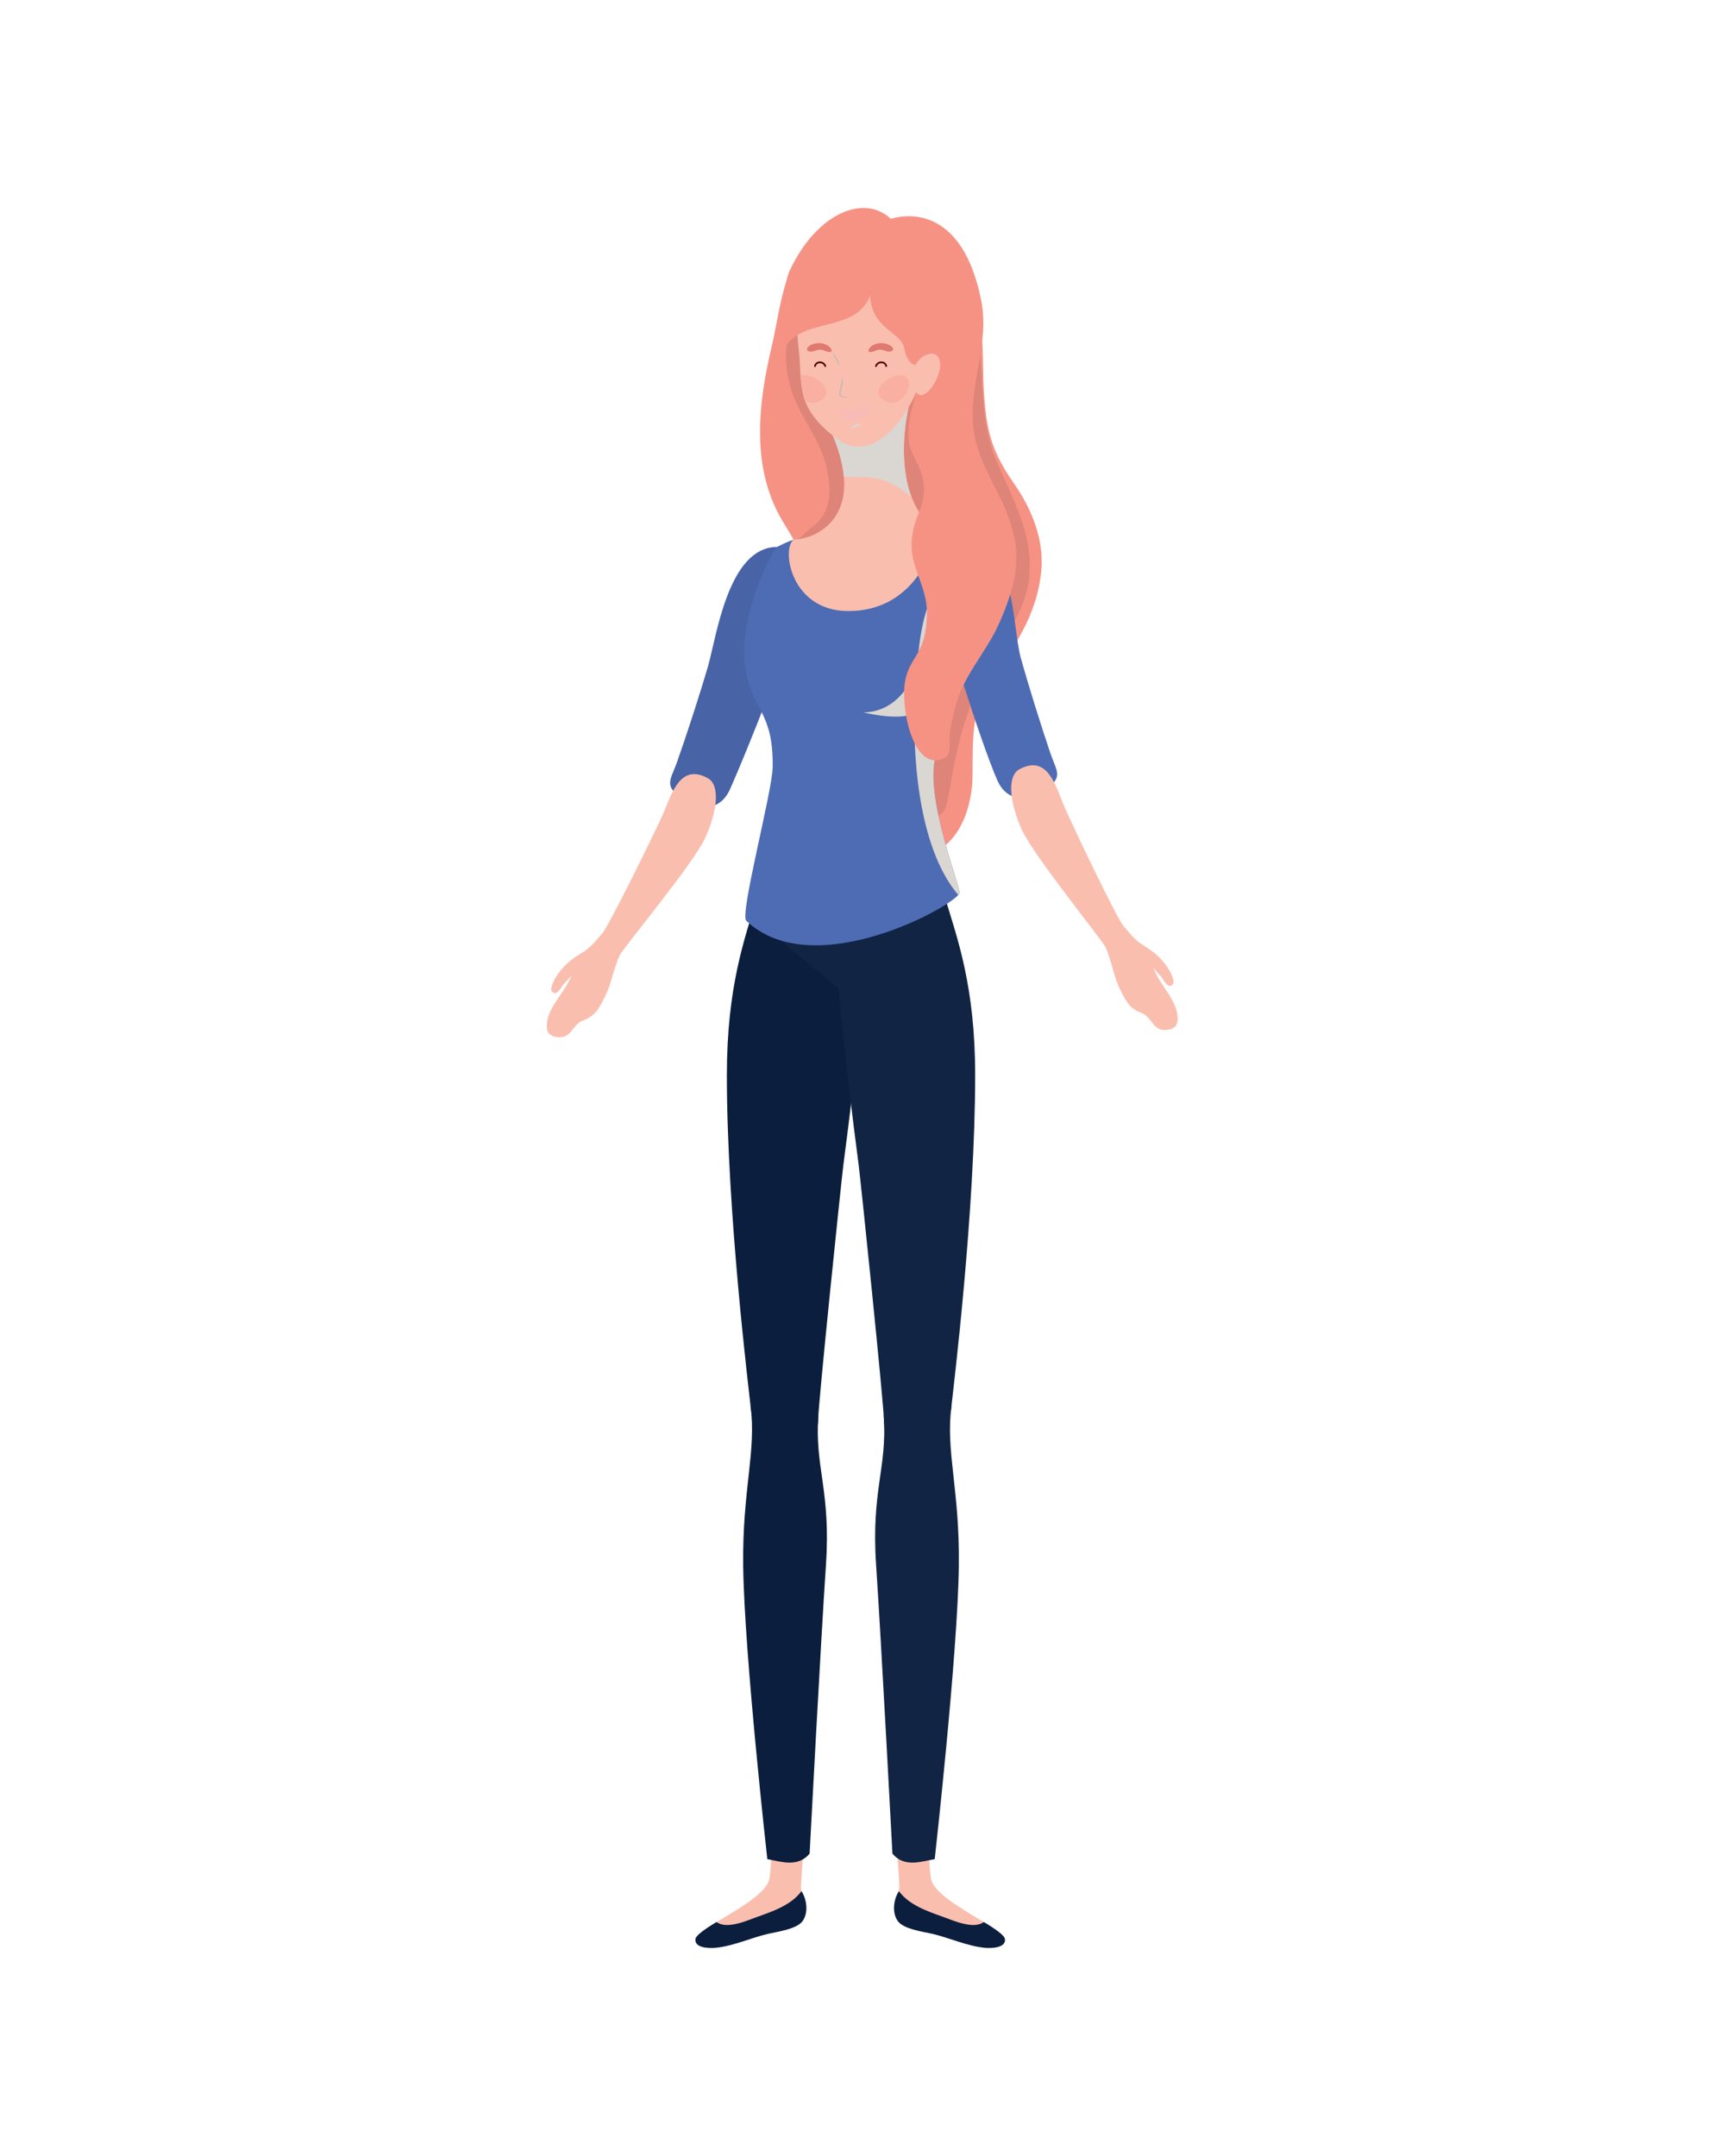 <?xml version="1.0" encoding="utf-8"?>
<!-- Generator: Adobe Illustrator 27.5.0, SVG Export Plug-In . SVG Version: 6.00 Build 0)  -->
<svg version="1.1" id="Capa_1" xmlns="http://www.w3.org/2000/svg" xmlns:xlink="http://www.w3.org/1999/xlink" x="0px" y="0px"
	 viewBox="0 0 1898 2372" style="enable-background:new 0 0 1898 2372;" xml:space="preserve">
<g>
	<path style="fill:#FABEAF;" d="M847.365,2023.972c3.448,13.7-0.779,42.237-0.779,42.237c-1.656,14.17-28.728,30.964-58.176,48.156
		c0,0-15.721,14.795-14.283,18.131c3.753,8.721,7.768,8.138,15.699,7.272c20.22-2.214,37.318-10.761,56.383-15.092
		c9.723-2.209,29.044-4.434,35.287-13.236c7.615-10.728,0.812-22.688-0.218-35.821l3.786-60.848L847.365,2023.972z"/>
	<path style="fill:#0C1E3D;" d="M832.521,2108.953c-10.769,3.873-32.759,13.787-44.111,5.412
		c-12.42,7.345-22.295,14.555-23.063,18.098c-2.277,10.366,14.631,11.066,22.551,10.195c20.22-2.209,38.729-11.121,57.794-15.454
		c9.723-2.203,31.147-5.104,37.389-13.901c6.678-9.421,4.636-23.796-1.198-32.923
		C870.417,2095.899,850.126,2102.632,832.521,2108.953z"/>
	<path style="fill:#FABEAF;" d="M1023.553,2023.972c-3.448,13.7,0.795,42.237,0.795,42.237c1.634,14.17,28.717,30.964,58.17,48.156
		c0,0,15.715,14.795,14.283,18.131c-3.759,8.721-7.784,8.138-15.705,7.272c-20.22-2.214-37.324-10.761-56.389-15.092
		c-9.729-2.209-29.033-4.434-35.276-13.236c-7.62-10.728-0.828-22.688,0.208-35.821l-3.77-60.848L1023.553,2023.972z"/>
	<path style="fill:#0C1E3D;" d="M1038.397,2108.953c10.78,3.873,32.765,13.787,44.111,5.412
		c12.425,7.345,22.295,14.555,23.074,18.098c2.261,10.366-14.636,11.066-22.557,10.195c-20.23-2.209-38.729-11.121-57.788-15.454
		c-9.723-2.203-31.153-5.104-37.395-13.901c-6.689-9.421-4.636-23.796,1.193-32.923
		C1000.501,2095.899,1020.791,2102.632,1038.397,2108.953z"/>
	<path style="fill:#F69284;" d="M869.578,298.973c0.06-0.126,0.114-0.248,0.18-0.37c11.646-24.131,39.906-30.109,63.503-38.647
		c49.602-17.91,112.206,22.287,135.58,64.007c15.383,27.459,11.777,75.086,13.607,105.054c2.724,44.743,8.106,66.7,33.337,103.013
		c19.882,28.601,33.326,62.436,29.883,96.747c-4.064,40.562-23.031,74.28-47.576,107.35
		c-29.807,40.137-27.617,69.982-28.014,117.138c-0.333,40.737-19.638,91.112-69.266,89.573
		c-46.59-1.439-82.933-41.102-106.634-77.333c-34.159-52.23-31.425-117.743-20.585-176.308c4.287-23.104,10.377-48.137,7.158-72.137
		c-2.806-20.977-14.462-33.307-24.011-51.446c-30.227-57.38-21.914-124.813-7.408-185.41
		C855.149,355.933,859.071,321.039,869.578,298.973z"/>
	<path style="fill:#DF8479;" d="M886.579,306.016c6.035-14.914,13.792-28.688,24.621-38.615c24.969-22.87,78.7-9.903,104.302,4.728
		c22.3,12.746,43.076,25.945,51.568,50.74c20.465,59.685,4.472,126.047,29.475,184.629c18.139,42.469,40.647,80.155,35.798,127.951
		c-1.787,17.646-9.663,38.694-19.729,53.559c-67.948,100.296-63.922,187.81-73.634,202.31
		c-25.738,38.443-21.222-110.55-61.738-129.996c-28.216-13.548-43.969-38.711-61.106-63.514
		c-8.988-13.013-18.139-25.879-26.658-39.17c-9.87-15.356-20.056-33.903-16.363-53.273c3.497-18.354,26.43-24.807,34.601-42.009
		c8.116-17.065,4.897-39.957-0.512-57.372c-8.661-27.892-29.094-50.648-37.368-79.689c-6.014-21.105-7.179-41.946-0.795-63.702
		C874.029,345.581,878.942,324.887,886.579,306.016z"/>
	<path style="fill:#0C1E3D;" d="M826.355,1551.246c6.94,40.772,20.939,47.979,52.429,49.833c31.49,1.852,17.469-4.943,21.282-36.847
		c-0.273-15.658,25.83-267.145,27.9-282.806c15.383-116.683,22.023-194.008,22.023-194.008v-99.607H832.821
		c-13.438,44.574-33.059,97.461-33.059,194.891C799.762,1333.306,823.871,1528.036,826.355,1551.246z"/>
	<path style="fill:#0C1E3D;" d="M866.332,1512.237c-22.873-2.86-40.532,34.127-40.532,34.127c6.7,50.179-9.141,92.035-8.083,176.275
		c1.22,96.902,26.555,322.49,26.555,322.49c15.165,2.792,33.484,9.516,46.525-5.986c0,0,12.43-235.816,17.987-317.656
		c5.556-81.841-12.496-107.203-8.378-163.924C898.399,1523.262,884.106,1514.454,866.332,1512.237z"/>
	<path style="fill:#122444;" d="M1046.376,1551.246c-6.939,40.772-20.939,47.979-52.434,49.833
		c-31.49,1.852-17.463-4.943-21.282-36.847c0.278-15.658-25.831-267.145-27.9-282.806
		c-15.383-116.683-22.023-194.008-22.023-194.008l-95.451-78.341l5.534-21.266h207.09c13.438,44.574,33.053,97.461,33.053,194.891
		C1072.964,1333.306,1048.855,1528.036,1046.376,1551.246z"/>
	<path style="fill:#122444;" d="M1006.4,1512.237c22.862-2.86,40.522,34.127,40.522,34.127c-6.7,50.179,9.151,92.035,8.089,176.275
		c-1.225,96.902-26.555,322.49-26.555,322.49c-15.165,2.792-33.484,9.516-46.519-5.986c0,0-12.43-235.816-17.987-317.656
		c-5.556-81.841,12.485-107.203,8.367-163.924C974.332,1523.262,988.626,1514.454,1006.4,1512.237z"/>
	<path style="fill:#4863A6;" d="M855.018,601.706c-53.916,0.033-66.575,98.825-76.156,131.729
		c-9.146,31.362-23.189,74.444-33.996,105.087c-6.689,18.945-15.268,26.263,5.878,39.669c32.459,20.59,47.003,2.249,52.385-9.759
		c18.836-41.984,71.183-173.489,79.322-212.456C891.285,613.649,855.018,601.706,855.018,601.706z"/>
	<path style="fill:#4E6CB3;" d="M1032.012,582.562c32.013,3.448,50.664,8.563,54.837,21.021
		c4.717,14.064-43.349,154.647-58.328,232.054c-9.152,47.347,28.042,138.617,27.17,146.558
		c-1.286,11.823-160.081,101.671-234.653,30.619c-7.299-6.948,28.712-142.386,29.12-168.65
		c0.986-62.528-22.824-61.975-30.09-109.784c-8.574-56.356,29.393-127.79,34.949-132.674c0,0,12.931-7.116,21.386-8.672
		c16.772-3.077,14.397,18.324,31.07,22.712c25.749,6.784,51.732,11.685,78.439,11.785L1032.012,582.562z"/>
	<path style="fill:#DAD6D2;" d="M1028.521,835.637c12.082-62.414,45.647-165.852,55.735-210.976
		c-14.26-0.03-28.521-0.455-41.866,3.816c-0.006,0.005-0.006,0.008-0.006,0.008c-22.622,27.47-28.526,57.852-32.253,92.33
		c-3.644,33.864-27.383,62.824-60.142,62.824c0,0,37.351,9.742,56.383,1.177c0,0-6.346,136.073,48.006,199.663
		c0.79-0.929,1.247-1.702,1.313-2.282C1056.563,974.254,1019.369,882.984,1028.521,835.637z"/>
	<path style="fill:#FABEAF;" d="M1032.012,582.562c-4.875,0.003-53.97-30.959-31.675-137.922l-11.014-2.301
		c-25.536,6.382-86.315,6.224-75.067,31.727c44.291,100.424-24.866,119.619-37.852,118.969
		c-17.507-0.874-12.126,79.172,57.298,79.172c69.408,0,89.851-63.236,94.089-72.428
		C1032.628,589.281,1032.012,582.562,1032.012,582.562z"/>
	<path style="fill:#FABEAF;" d="M779.036,856.2c-31.92-17.918-40.87,20.291-50.664,41.772
		c-13.307,29.164-59.308,121.804-65.666,128.801c-6.357,7.002-12.338,15.533-22.796,21.68
		c-12.082,7.095-20.928,14.683-28.319,26.525c-2.729,4.385-6.782,13.359-4.303,15.74c4.369,4.183,7.425,0.166,12.098-7.106
		c1.286-1.988,6.82-6.536,9.184-10.722c-3.638,14.007-23.129,32.149-26.288,49.384c-1.923,10.456-0.272,17.515,11.319,18.684
		c14.174,1.435,14.986-10.442,24.889-16.932c3.981-2.615,12.653-2.713,20.841-15.971c4.57-7.414,9.124-16.859,11.695-25.073
		c3.279-10.473,7.19-24.725,10.894-32.324c3.715-7.59,81.114-100.922,93.56-127.972C790.23,890.64,791.869,863.407,779.036,856.2z"
		/>
	<path style="fill:#4E6CB3;" d="M1062.5,591.125c53.91,0.662,51.421,99.432,60.627,132.442
		c8.781,31.465,22.312,74.713,32.759,105.481c6.472,19.022,14.969,26.438-6.335,39.596c-32.699,20.209-47.025,1.697-52.271-10.369
		c-18.341-42.202-58.072-167.729-65.747-206.788C1023.194,609.06,1062.5,591.125,1062.5,591.125z"/>
	<path style="fill:#FABEAF;" d="M1121.515,846.324c32.127-17.542,40.63,20.765,50.179,42.357
		c12.953,29.316,57.882,122.49,64.157,129.56c6.275,7.073,12.158,15.674,22.54,21.941c12,7.24,20.754,14.928,27.998,26.857
		c2.691,4.413,6.635,13.441,4.118,15.786c-4.401,4.137-7.419,0.076-12.005-7.242c-1.258-2.007-6.744-6.618-9.064-10.832
		c3.481,14.053,22.758,32.422,25.732,49.689c1.787,10.478,0.044,17.515-11.553,18.553c-14.19,1.266-14.866-10.622-24.687-17.229
		c-3.96-2.656-12.632-2.857-20.656-16.208c-4.483-7.468-8.927-16.965-11.401-25.207c-3.154-10.513-6.896-24.809-10.518-32.449
		c-3.617-7.634-79.926-101.867-92.063-129.059C1109.923,880.633,1108.594,853.379,1121.515,846.324z"/>
	<path style="fill:#DAD6D2;" d="M1003.034,546.941c-8.492-20.419-12.779-61.322-2.696-102.301h-9.173
		c-27.339,4.707-54.94,10.088-78.057,21.582c-0.447,2.309-0.153,4.902,1.149,7.844c8.753,19.844,13.024,36.474,14.222,50.449
		c10.813,0.602,22.666-0.332,33.859,1.449C978.766,528.578,993.256,538.495,1003.034,546.941z"/>
	<g>
		<g>
			<path style="fill:#FABEAF;" d="M883.032,342.994c-9.222,21.762-4.466,31.85-3.186,52.328c1.22,19.509,0.572,23.42,4.101,39.277
				c4.483,20.214,21.489,36.994,38.931,49.61c28.587,18.779,54.962-3.337,71.238-27.405c31.904-47.153,29.393-95.638,17.986-121.36
				c-16.036-37.182-51.584-38.866-86.327-30.817C925.776,304.627,897.506,308.87,883.032,342.994z"/>
		</g>
	</g>
	<g>
		<g>
			<g>
				
					<path style="fill:none;stroke:#540806;stroke-width:1.954;stroke-linecap:round;stroke-linejoin:round;stroke-miterlimit:10;" d="
					M908.052,402.708c0,0-1.286-4.137-5.927-4.137c-4.636,0-5.393,4.137-5.393,4.137"/>
			</g>
			<g>
				
					<path style="fill:none;stroke:#540806;stroke-width:1.954;stroke-linecap:round;stroke-linejoin:round;stroke-miterlimit:10;" d="
					M963.809,402.708c0,0,1.296-4.137,5.932-4.137c4.635,0,5.387,4.137,5.387,4.137"/>
			</g>
			<g>
				<g>
					<path style="fill:#E0796F;" d="M957.327,387.359c3.977,0.136,7.016-2.947,11.18-2.773c4.174,0.174,8.426,3.483,12.468,1.808
						c1.415-0.586,2.179-1.984,1.4-3.44c-2.213-4.137-9.463-5.634-13.868-5.535c-4.72,0.105-11.421,2.972-12.861,7.732
						C955.306,386.27,956.222,387.321,957.327,387.359L957.327,387.359z"/>
				</g>
			</g>
			<g>
				<g>
					<path style="fill:#E0796F;" d="M914.984,385.151c-1.377-4.533-7.4-7.191-11.861-7.633c-4.613-0.457-12.534,1.068-14.873,5.436
						c-0.78,1.456-0.015,2.854,1.4,3.44c3.628,1.503,7.721-1.059,11.408-1.673c4.675-0.779,7.871,2.788,12.245,2.638
						C914.406,387.321,915.324,386.27,914.984,385.151L914.984,385.151z"/>
				</g>
			</g>
		</g>
		<path style="fill:#F9B0A3;" d="M995.783,413.682c-12.637-6.82-42.559,16.265-22.742,27.23
			C992.853,451.874,1008.41,420.501,995.783,413.682z"/>
		<path style="fill:#F9B0A3;" d="M880.838,413.27c0.408,6.962,1.013,12.191,3.148,21.799c0.414,1.836,0.953,3.636,1.563,5.414
			c4.712,3.069,10.682,3.982,17.099,0.428C922.002,430.203,893.922,407.943,880.838,413.27z"/>
		<g>
			<g>
				<g>
					<path style="fill:#BDB7B2;" d="M915.289,387.198c1.215,2.334,2.713,4.49,3.986,6.795c1.425,2.579,2.371,5.293,3.5,7.999
						c0.105,0.252,0.548,0.255,0.522-0.071c-0.43-5.469-4.205-10.959-7.955-14.764C915.314,387.13,915.272,387.165,915.289,387.198
						L915.289,387.198z"/>
				</g>
			</g>
			<g>
				<g>
					<path style="fill:#BDB7B2;" d="M926.264,413.804c0.61,6.949-1.948,12.717-2.752,19.405c-0.529,4.398,7.15,4.603,9.829,3.576
						c0.235-0.09,0.146-0.455-0.106-0.384c-2.039,0.571-8.603,0.421-8.501-3.191c0.061-2.16,0.845-4.355,1.389-6.427
						c1.157-4.404,1.324-8.548,0.467-13.022C926.555,413.577,926.248,413.617,926.264,413.804L926.264,413.804z"/>
				</g>
			</g>
		</g>
		<g>
			<g>
				<g>
					<path style="fill:#DAD6D2;" d="M937.843,471.63c2.538-1.923,5.173-2.583,8.209-3.246c0.527-0.115,0.6-0.877,0.148-1.13
						c-3.343-1.871-7.185,0.571-9.314,3.135C936.356,471.027,937.077,472.21,937.843,471.63L937.843,471.63z"/>
				</g>
			</g>
		</g>
		<g>
			<path style="fill:#F9BBB5;" d="M959.113,446.879c0,0-6.373,1.858-17.006,1.858c-1.743,0-4.663,0.18-6.831,3.266
				c-1.863-1.202-3.344-2.299-5.927-1.19c-3.704,1.582-8.122,1.405-8.122,1.405s1.432,2.713,3.579,5.074
				c2.811,3.094,6.711,6.177,12.637,5.673c8.928-0.76,14.25-5.273,17.126-9.097C957.076,450.534,959.113,446.879,959.113,446.879z"
				/>
			<g>
				<g>
					<path style="fill:#F9BBB5;" d="M959.053,446.777c-10.443,6.487-26.402,15.676-37.742,5.357
						c-0.114-0.104-0.265,0.051-0.167,0.167c8.881,10.552,30.353,3.62,38.052-5.338
						C959.281,446.865,959.173,446.702,959.053,446.777L959.053,446.777z"/>
				</g>
			</g>
		</g>
	</g>
	<g>
		<path style="fill:#F69284;" d="M1079.648,330.743c-23.706-118.62-98.991-89.554-99.552-90.082
			c-29-27.48-81.685-6.842-111.558,57.849c-8.116,17.594-22.469,125.317-6.384,87.269c16.069-38.054,79.512-17.998,95.173-60.627
			c1.787,36.983,34.099,39.9,37.466,57.671c4.145,21.892,16.374,21.283,20.547,15.707c5.834-7.776,2.217,8.16-5.714,29.298
			c-3.072,8.173-13.041,40.842-9.288,60.657c3.764,19.822,27.22,35.502,10.35,76.274c-22.148,53.57,10.687,69.656,9.206,113.304
			c-1.487,43.651-19.729,43.651-24.294,72.967c-4.559,29.317,9.772,100.528,44.237,82.538c7.713-4.031,4.069-19.624,5.235-27.865
			c1.209-8.547,3.508-17.273,5.452-25.708c8.253-35.916,33.843-60.872,48.529-93.625c14.152-31.583,25.204-65.586,15.775-100.5
			c-3.579-13.25-8.17-25.972-14.321-38.304c-10.066-20.146-20.366-38.272-26.369-60.273
			C1059.548,433.978,1090.264,383.894,1079.648,330.743z"/>
		<g>
			<path style="fill:#FABEAF;" d="M1006.482,403.171c5.12-13.359,27.906-23.164,27.906-1.152c0,18.128-25.199,52.41-30.172,17.556
				L1006.482,403.171z"/>
		</g>
	</g>
</g>
</svg>

